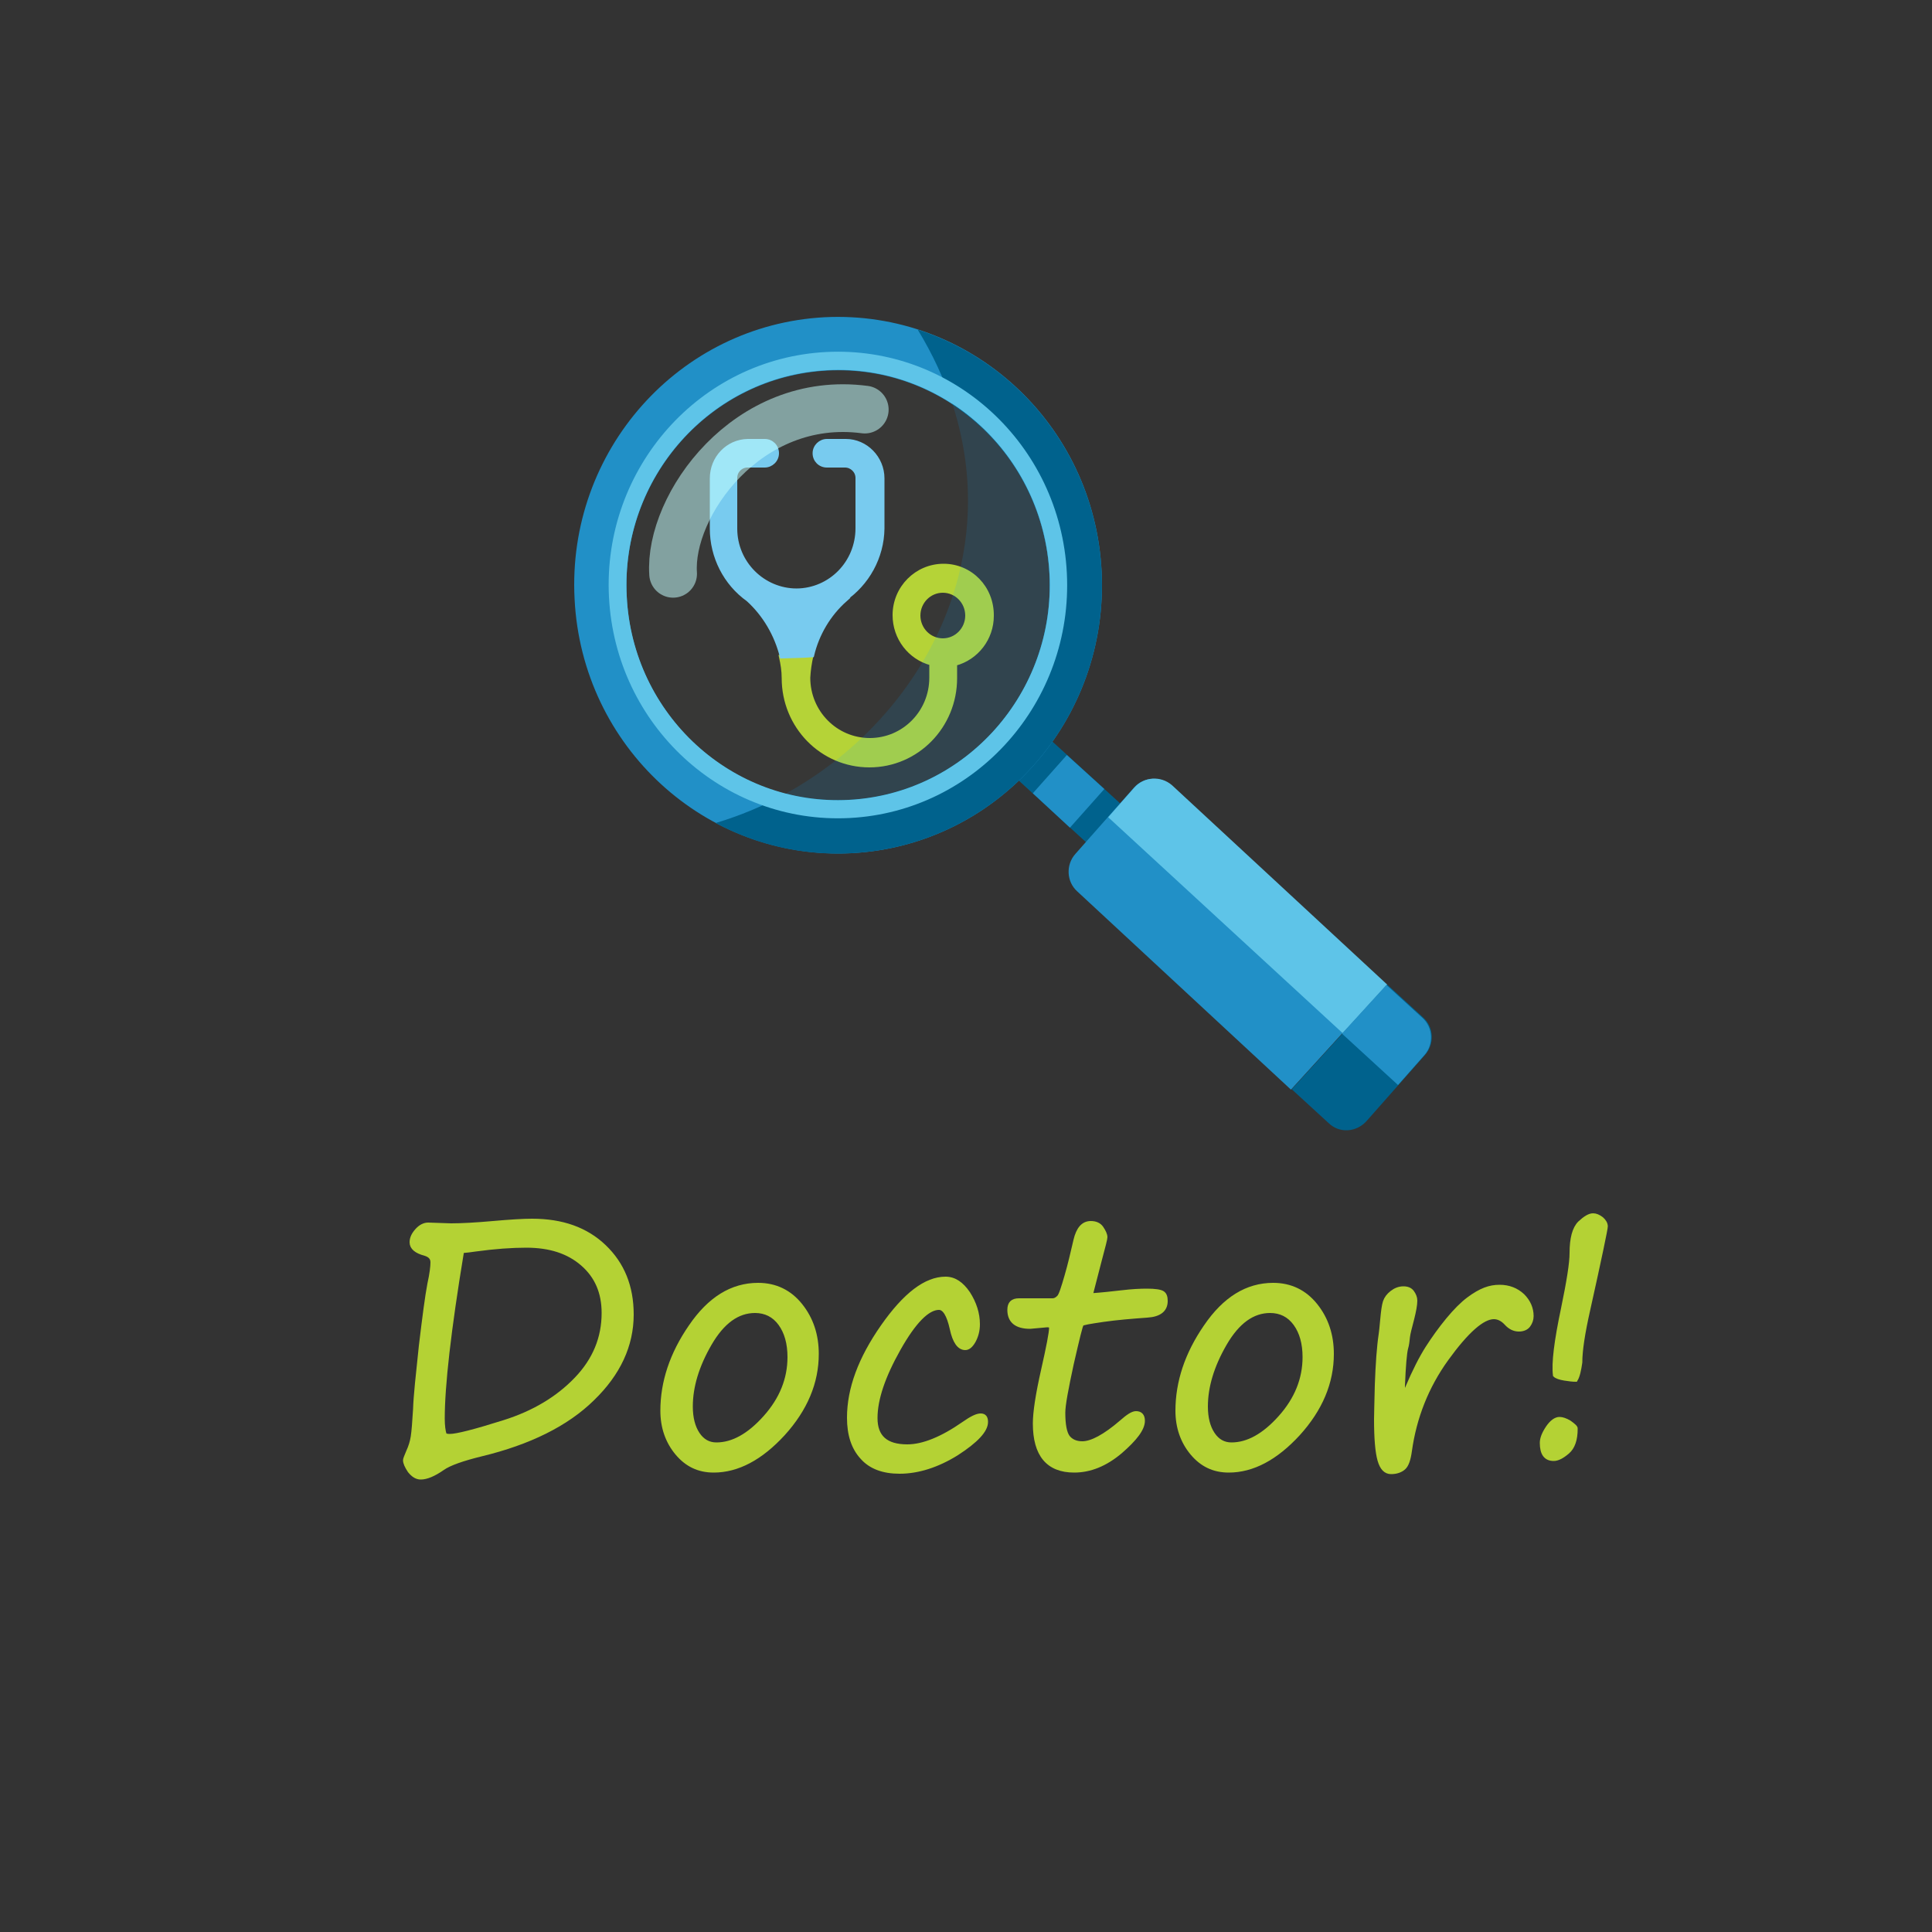 <?xml version="1.0" encoding="utf-8"?>
<!-- Generator: Adobe Illustrator 24.1.0, SVG Export Plug-In . SVG Version: 6.00 Build 0)  -->
<svg version="1.1" id="Layer_1" xmlns="http://www.w3.org/2000/svg" xmlns:xlink="http://www.w3.org/1999/xlink" x="0px" y="0px"
	 viewBox="0 0 500 500" style="enable-background:new 0 0 500 500;" xml:space="preserve">
<rect x="0" y="0" width="500" height="500" fill="#333333" stroke="none"/>
<style type="text/css">
	.st0{fill:#B4D234;stroke:#B4D234;stroke-miterlimit:10;}
	.st1{fill:#75CAF0;stroke:#75CAF0;stroke-miterlimit:10;}
	.st2{opacity:2.000000e-02;fill:#FFFAD2;}
	.st3{fill:#00628D;}
	.st4{fill:#2190C7;}
	.st5{fill:#5EC4E8;}
	.st6{opacity:0.53;fill:none;stroke:#C4FFFF;stroke-width:12.352;stroke-linecap:round;stroke-miterlimit:10;}
	.st7{opacity:0.12;fill:#00A3FF;}
</style>
<g>
	<g>
		<path class="st0" d="M111.9,326.7c0-1.1-0.6-1.8-1.9-2.2c-2.3-0.6-3.5-1.6-3.5-3c0-1.1,0.5-2.1,1.4-3.1c0.9-1,1.9-1.5,2.9-1.5
			l5.9,0.2c2.8,0,6.4-0.2,10.9-0.6c4.5-0.4,7.8-0.6,10.1-0.6c7.8,0,14,2.2,18.7,6.7c4.7,4.5,7.1,10.3,7.1,17.6
			c0,8-3.4,15.3-10.1,21.8c-6.7,6.6-16.4,11.4-28.8,14.4c-4.9,1.2-8.3,2.4-10,3.6c-2.3,1.6-4.2,2.4-5.7,2.4c-1.1,0-2-0.6-2.9-1.7
			c-0.8-1.2-1.2-2.1-1.2-2.8c0-0.3,0.3-1,0.8-2.2c0.6-1.3,1-2.6,1.2-3.9s0.4-3.7,0.6-7.1c0.1-3.4,0.7-8.8,1.5-16.4
			c0.9-7.5,1.6-12.9,2.2-16C111.7,329.6,111.9,327.7,111.9,326.7z M119.6,323.8c-3.4,20.5-5,34.9-5,43.3c0,1.9,0.2,3.3,0.5,4.2
			c0.2,0.2,0.7,0.3,1.3,0.3c1.8,0,6.5-1.2,14.1-3.6c7.6-2.4,13.8-6.1,18.6-11.1c4.8-5,7.1-10.7,7.1-17.1c0-5.3-1.8-9.5-5.5-12.7
			c-3.7-3.2-8.5-4.7-14.5-4.7c-3.7,0-8.1,0.3-13.2,1C121.8,323.6,120.7,323.7,119.6,323.8z"/>
		<path class="st0" d="M184.7,380.6c-3.9,0-7-1.5-9.5-4.5c-2.5-3-3.8-6.7-3.8-11c0-7.4,2.4-14.7,7.3-21.8
			c4.9-7.2,10.7-10.8,17.5-10.8c4.5,0,8.2,1.8,11,5.3c2.8,3.5,4.2,7.7,4.2,12.6c0,7.4-2.9,14.3-8.7,20.7
			C196.9,377.4,190.9,380.6,184.7,380.6z M178.8,364c0,2.9,0.6,5.3,1.8,7.1c1.2,1.8,2.8,2.7,4.8,2.7c4.2,0,8.4-2.3,12.6-7
			c4.2-4.7,6.3-9.9,6.3-15.6c0-3.5-0.8-6.4-2.4-8.6c-1.6-2.2-3.8-3.3-6.5-3.3c-4.5,0-8.4,2.8-11.7,8.5S178.8,358.9,178.8,364z"/>
		<path class="st0" d="M232.8,380.9c-4.2,0-7.5-1.2-9.7-3.7c-2.3-2.5-3.4-5.9-3.4-10.3c0-7.5,2.9-15.3,8.7-23.6
			c5.8-8.3,11.2-12.4,16.3-12.4c2.3,0,4.2,1.3,5.9,3.8c1.6,2.5,2.5,5.2,2.5,8c0,1.7-0.4,3.1-1.1,4.4c-0.7,1.2-1.4,1.8-2.2,1.8
			c-1.6,0-2.8-1.7-3.5-5c-0.8-3.6-1.9-5.4-3.3-5.4c-2.9,0-6.4,3.5-10.4,10.6c-4,7.1-6,13-6,17.9c0,4.9,2.7,7.3,8.2,7.3
			c4.1,0,9-2,14.6-5.9c2-1.4,3.4-2.1,4.4-2.1c1,0,1.4,0.6,1.4,1.7c0,2.2-2.5,4.9-7.6,8.2C242.6,379.3,237.6,380.9,232.8,380.9z"/>
		<path class="st0" d="M282.3,335.2c2.9-0.2,5.6-0.5,8.2-0.8c2.5-0.3,4.6-0.4,6.3-0.4c2.1,0,3.5,0.2,4.1,0.6
			c0.6,0.4,0.8,1.1,0.8,2.1c0,2.3-1.6,3.6-4.8,3.8c-4.1,0.3-7.8,0.6-11.3,1.1c-3.4,0.5-5.3,0.8-5.6,1.1c-0.3,0.3-1.1,3.7-2.6,10.2
			c-1.4,6.5-2.2,10.7-2.2,12.7c0,3.1,0.4,5.2,1.2,6.3c0.8,1,2,1.6,3.7,1.6c2.4,0,5.8-1.8,10.1-5.5c1.7-1.5,2.9-2.3,3.8-2.3
			c1.2,0,1.8,0.7,1.8,2c0,2.1-2,4.7-5.8,8c-3.9,3.3-7.9,4.9-12,4.9c-6.8,0-10.2-4.1-10.2-12.2c0-2.9,0.7-7.5,2.1-13.7
			c1.4-6.2,2.1-9.8,2.1-11.1c0-0.4-0.3-0.6-1-0.6l-4.4,0.4c-3.6,0-5.4-1.5-5.4-4.4c0-1.7,0.8-2.5,2.5-2.5h8.7c0.6,0,1.1-0.3,1.6-0.8
			c0.5-0.5,1.1-2.4,2-5.5s1.6-6.2,2.3-9.2c0.7-3,2-4.5,4-4.5c1.2,0,2.2,0.4,2.8,1.3s1,1.7,1,2.4c0,0.4-0.5,2.4-1.5,6.1L282.3,335.2z
			"/>
		<path class="st0" d="M318,380.6c-3.9,0-7-1.5-9.5-4.5s-3.8-6.7-3.8-11c0-7.4,2.4-14.7,7.3-21.8c4.9-7.2,10.7-10.8,17.5-10.8
			c4.5,0,8.2,1.8,11,5.3c2.8,3.5,4.2,7.7,4.2,12.6c0,7.4-2.9,14.3-8.7,20.7C330.2,377.4,324.2,380.6,318,380.6z M312.1,364
			c0,2.9,0.6,5.3,1.8,7.1c1.2,1.8,2.8,2.7,4.8,2.7c4.2,0,8.4-2.3,12.6-7c4.2-4.7,6.3-9.9,6.3-15.6c0-3.5-0.8-6.4-2.4-8.6
			s-3.8-3.3-6.5-3.3c-4.5,0-8.4,2.8-11.7,8.5S312.1,358.9,312.1,364z"/>
		<path class="st0" d="M363.1,361.4c0.3-0.5,0.6-1.2,1-2.1c1.9-4.5,3.7-8,5.3-10.5c1.6-2.5,3.4-5,5.3-7.3c1.9-2.3,3.7-4.1,5.3-5.3
			c1.6-1.2,3-2,4.3-2.5c1.3-0.5,2.5-0.7,3.8-0.7c2.4,0,4.4,0.8,6,2.3c1.5,1.5,2.3,3.3,2.3,5.3c0,0.9-0.3,1.7-0.8,2.4
			c-0.5,0.7-1.4,1.1-2.5,1.1c-1.2,0-2.3-0.5-3.3-1.6c-1-1.1-2.1-1.6-3.2-1.6c-2.9,0-7,3.6-12.2,10.8c-5.2,7.2-8.3,15.2-9.5,23.8
			c-0.3,2.2-0.8,3.7-1.6,4.4c-0.8,0.7-1.9,1.1-3.3,1.1c-1.4,0-2.4-1-3-3.1s-0.9-5.6-0.9-10.6c0-1.3,0.1-4.3,0.2-8.9
			c0.2-5.4,0.5-9.8,1-13.1c0.1-0.5,0.2-1.8,0.4-3.8c0.2-2.2,0.4-3.7,0.7-4.6c0.3-0.9,0.9-1.7,1.8-2.4s1.9-1.1,3-1.1
			c1,0,1.8,0.3,2.3,1c0.5,0.7,0.8,1.4,0.8,2.2c0,1.1-0.3,2.7-0.8,4.7c-0.6,2.3-1,3.8-1.1,4.7c-0.1,1-0.2,2-0.5,3
			c-0.3,1.2-0.6,4.5-0.8,9.7l0,1.6V361.4z"/>
		<path class="st0" d="M407.8,369.8c0,2.8-0.7,4.8-2.1,6c-1.4,1.2-2.6,1.8-3.6,1.8c-2.1,0-3.1-1.4-3.1-4.2c0-1.1,0.5-2.4,1.5-3.9
			s2.1-2.3,3.1-2.3c0.7,0,1.6,0.3,2.6,0.9C407.3,368.9,407.9,369.4,407.8,369.8z M407.8,357.1c-0.7,0-1.7-0.1-2.9-0.3
			c-1.2-0.2-2.1-0.5-2.5-0.9c-0.4-3.1,0.3-8.8,2.1-17.3c1.4-6.8,2.2-11.6,2.2-14.3c0-3.8,0.7-6.4,2.1-7.8c1.4-1.3,2.5-2,3.5-2
			c0.7,0,1.4,0.3,2.2,0.9c0.7,0.6,1.1,1.3,1.1,2c0,0.6-1.5,7.9-4.6,21.8c-1.3,5.8-2,10.3-2,13.4
			C408.7,354.6,408.4,356.1,407.8,357.1z"/>
	</g>
</g>
<path class="st0" d="M244.2,146.4c-7,0-12.7,5.7-12.7,12.8c0,5.9,3.9,11,9.5,12.5v3.7c0,8.9-7.1,16.1-15.9,16.1
	c-8.8,0-15.9-7.2-15.9-16.1c0.1-2,0.4-3.9,0.8-5.7c-2.6,0.1-5.3,0.2-7.9,0.3c0.4,1.8,0.7,3.6,0.7,5.5c0,12.5,9.9,22.6,22.2,22.6
	c12.3,0,22.2-10.1,22.2-22.6v-3.7c5.6-1.5,9.5-6.6,9.5-12.4C256.8,152.1,251.2,146.4,244.2,146.4z M244,165.7
	c-3.5,0-6.3-2.9-6.3-6.4s2.8-6.4,6.3-6.4s6.3,2.9,6.3,6.4S247.5,165.7,244,165.7z"/>
<path class="st1" d="M218.8,155.2h-0.4c6.1-4.1,9.9-11,10-18.4v-13c0-5.3-4.3-9.7-9.5-9.7c0,0-0.1,0-0.1,0H214
	c-1.7,0-3.2,1.4-3.2,3.2c0,1.8,1.4,3.2,3.2,3.2h4.7c1.7,0,3.2,1.4,3.2,3.2v13c0,8.9-7,16-15.7,16.1v2.3v-2.3
	c-8.7,0-15.9-7.1-15.9-16c0,0,0-0.1,0-0.1v-13c0-1.8,1.4-3.2,3.2-3.2h4.4c1.7,0,3.2-1.4,3.2-3.2c0-1.8-1.4-3.2-3.2-3.2h-4.4
	c-5.2,0.1-9.3,4.4-9.3,9.7v13c0,7.3,3.5,14.2,9.4,18.4c4.3,3.9,7.3,9.1,8.7,14.7c2.6-0.1,5.3-0.1,7.9-0.3
	C211.5,164.1,214.5,159,218.8,155.2z"/>
<g>
	<ellipse class="st2" cx="216.9" cy="151.4" rx="54.8" ry="55.7"/>
	<polygon class="st3" points="292.4,210.2 269.5,189.3 260.7,199.3 283.5,220.2 	"/>
	<polygon class="st4" points="285.8,204.2 276.1,195.4 267.3,205.3 276.9,214.2 	"/>
	<g>
		<path class="st4" d="M278.8,230.7c-2.8-2.5-3-6.9-0.5-9.7l15.2-17.2c2.5-2.8,6.8-3,9.6-0.5l55.7,51.6l-24.7,27.1L278.8,230.7z"/>
		<path class="st3" d="M343.9,290.7l-9.6-8.8l24.7-27.1l9.3,8.5c2.8,2.5,3,6.9,0.5,9.7l-15.2,17.2
			C350.9,293.1,346.6,293.3,343.9,290.7z"/>
	</g>
	<g>
		<path class="st5" d="M293.6,203.8l-6.8,7.7l60.7,55.9l11.5-12.6l-55.7-51.6C300.4,200.7,296.1,201,293.6,203.8z"/>
		<path class="st4" d="M361.8,280.8l6.8-7.7c2.5-2.8,2.3-7.2-0.5-9.7l-9.3-8.5l-11.5,12.6L361.8,280.8z"/>
	</g>
	<g>
		<path class="st4" d="M148.7,155c1.9,38.3,34,67.7,71.7,65.8c37.7-2,66.6-34.6,64.7-72.9c-1.9-38.3-34-67.7-71.7-65.8
			C175.7,84.1,146.7,116.7,148.7,155z M271.6,148.6c1.6,30.7-21.7,56.9-51.9,58.5c-30.2,1.6-56-22-57.5-52.7
			c-1.6-30.7,21.7-56.9,51.9-58.5C244.3,94.3,270,117.9,271.6,148.6z"/>
	</g>
	<path class="st6" d="M174.2,148.5c-1.2-17.6,19.2-46.5,49.6-42.5"/>
	<g>
		<path class="st7" d="M246.5,104.6c13.6,41.9-9,82-43.2,100.8c5.2,1.4,10.7,1.9,16.4,1.6c26.3-1.4,47.4-21.5,51.3-46.9
			c0.6-3.7,0.8-7.6,0.6-11.5C270.7,130,260.8,114,246.5,104.6z"/>
		<path class="st3" d="M271.6,148.6c0.2,3.9,0,7.8-0.6,11.5c-3.9,25.5-25,45.5-51.3,46.9c-5.7,0.3-11.2-0.3-16.4-1.6
			c-5.7,3.2-11.8,5.7-18.1,7.6c10.5,5.6,22.5,8.5,35.2,7.8c37.7-2,66.6-34.6,64.7-72.9c-1.5-29.7-21.2-54.1-47.6-62.6
			c3.9,6.4,6.9,12.9,9,19.4C260.8,114,270.7,130,271.6,148.6z"/>
	</g>
	<path class="st5" d="M157.6,154.5c1.7,33.3,29.6,58.9,62.3,57.2c32.7-1.7,57.9-30.1,56.2-63.4c-1.7-33.3-29.6-58.9-62.3-57.2
		C181.1,92.8,155.9,121.2,157.6,154.5z M271.6,148.5c1.6,30.7-21.7,56.9-51.9,58.5c-30.2,1.6-56-22-57.5-52.7
		c-1.6-30.7,21.7-56.9,51.9-58.5C244.3,94.2,270,117.8,271.6,148.5z"/>
</g>
<g>
</g>
<g>
</g>
<g>
</g>
<g>
</g>
<g>
</g>
<g>
</g>
<g>
</g>
<g>
</g>
<g>
</g>
<g>
</g>
<g>
</g>
<g>
</g>
<g>
</g>
<g>
</g>
<g>
</g>
</svg>
